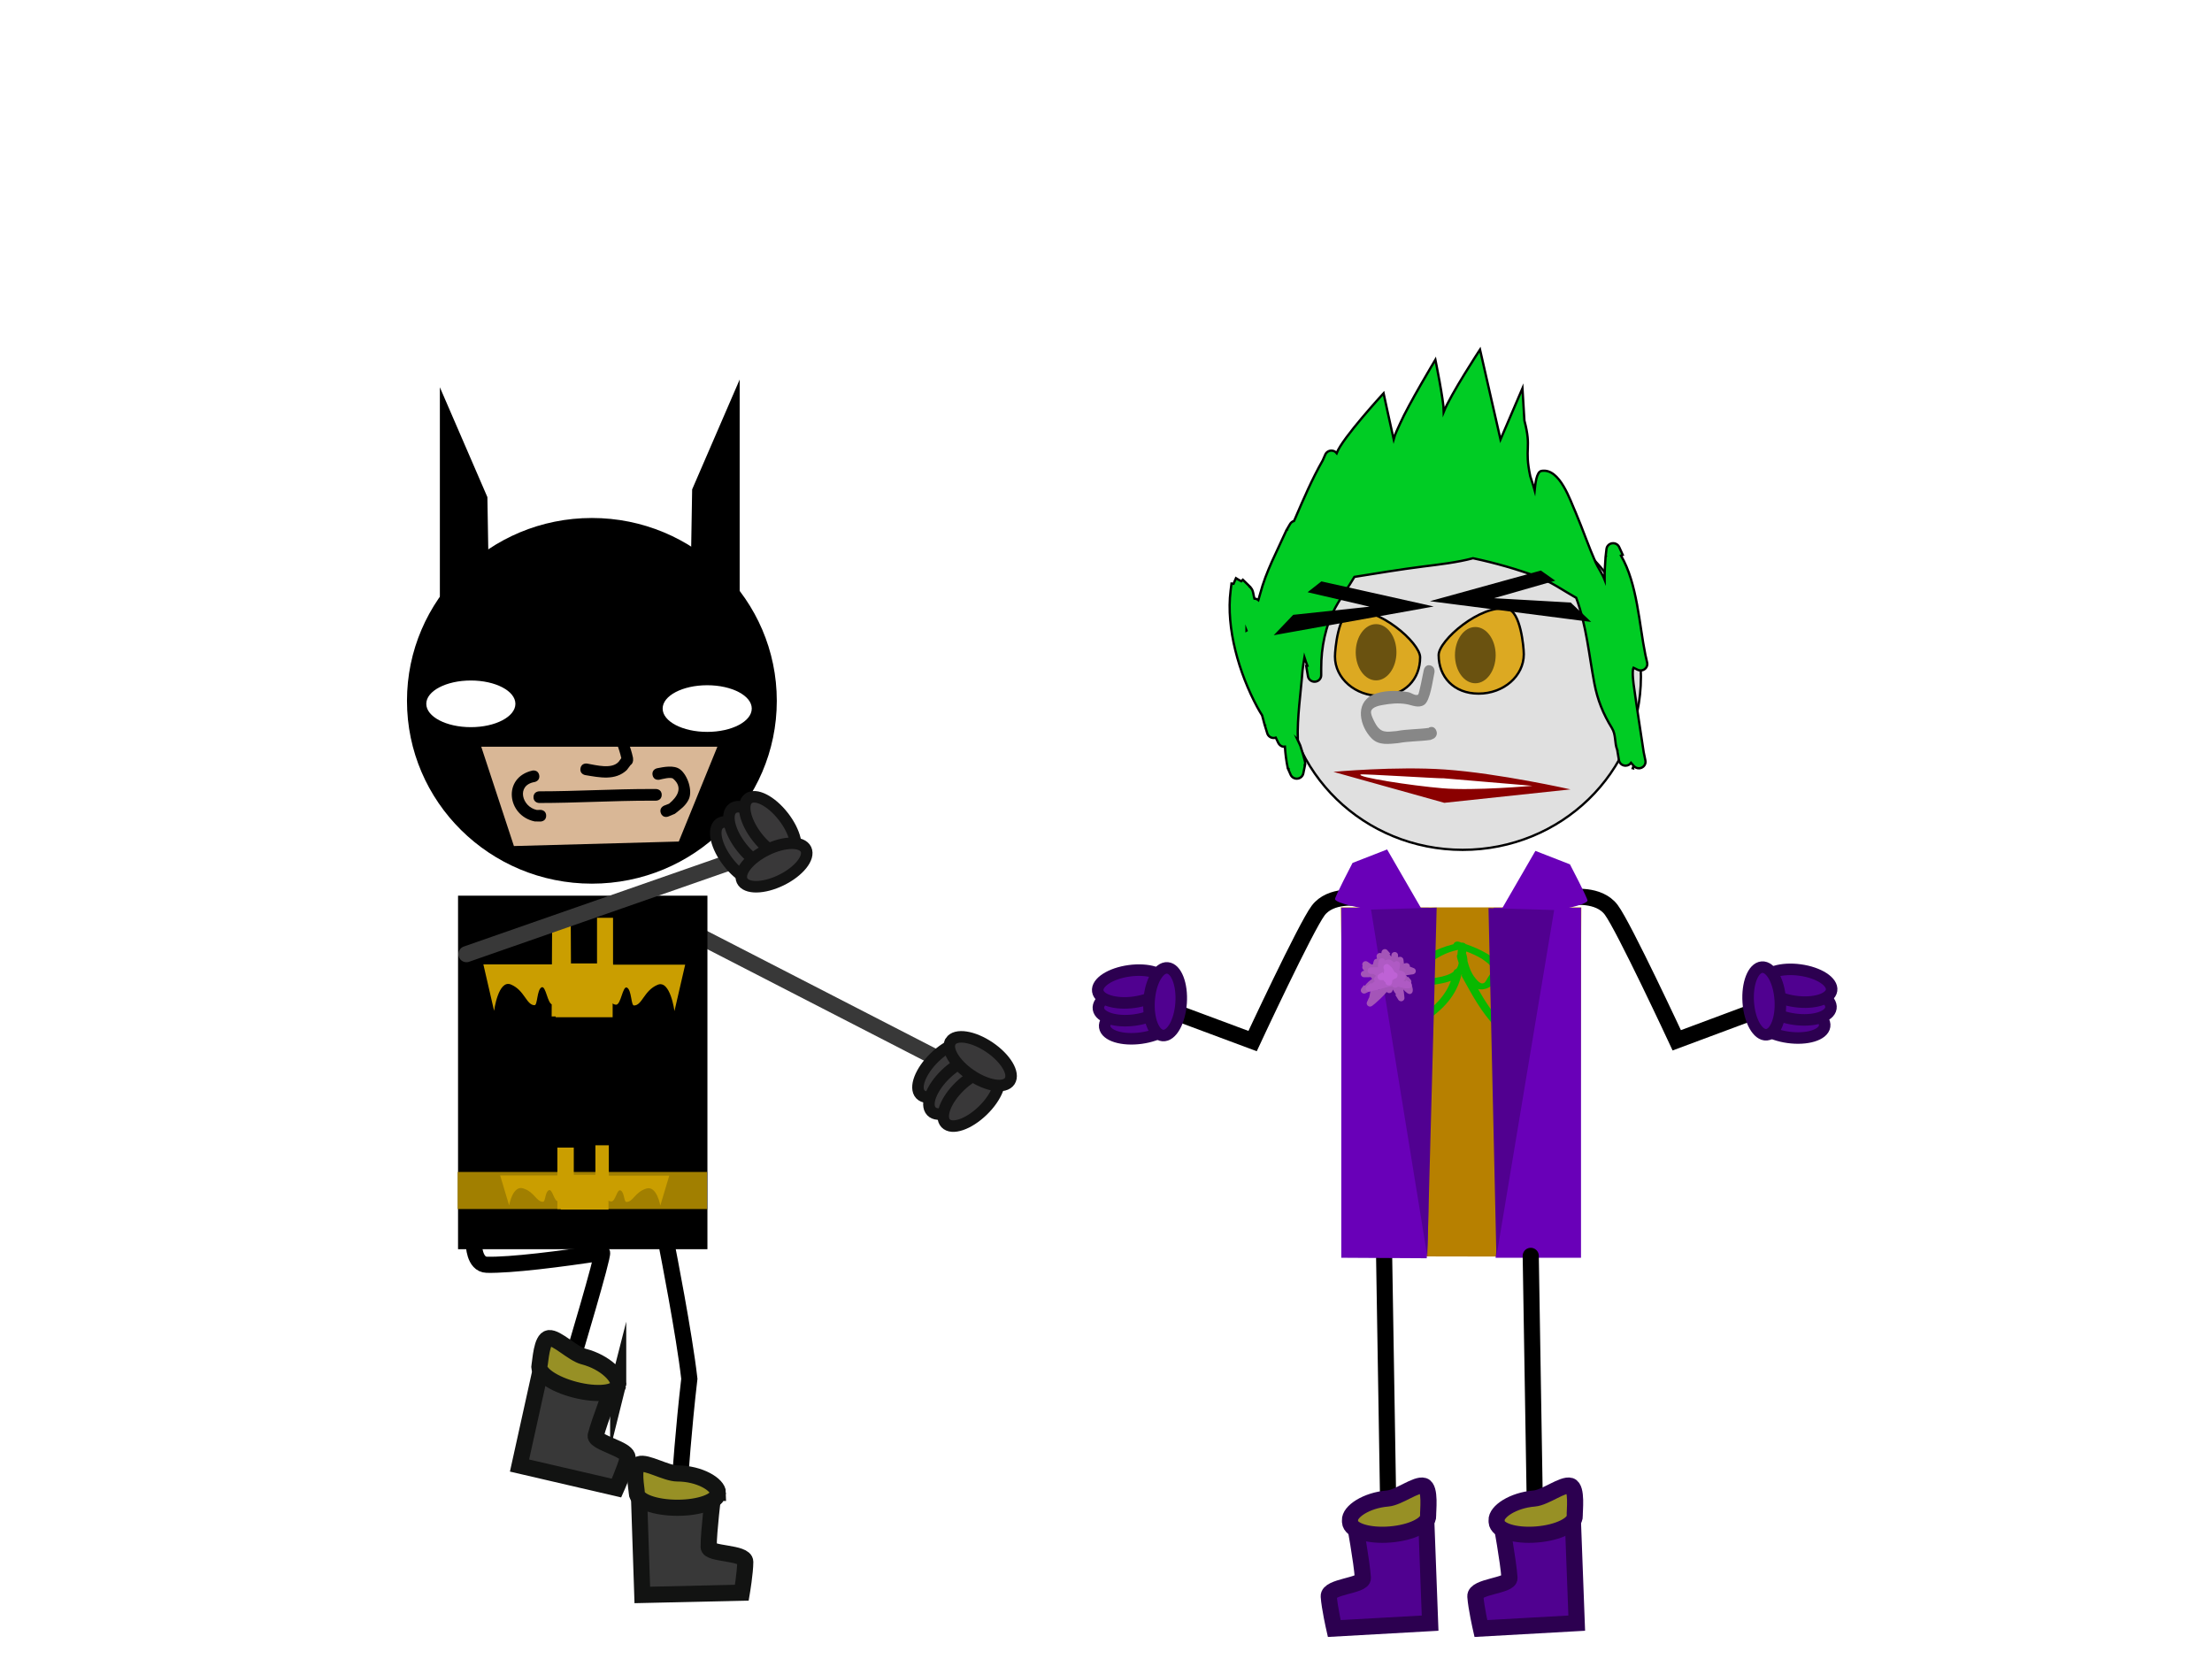 <svg version="1.1" xmlns="http://www.w3.org/2000/svg" xmlns:xlink="http://www.w3.org/1999/xlink" width="480" height="360" viewBox="0,0,480,360"><g data-paper-data="{&quot;isPaintingLayer&quot;:true}" fill-rule="nonzero" stroke-linejoin="miter" stroke-miterlimit="10" stroke-dasharray="" stroke-dashoffset="0" style="mix-blend-mode: normal"><path d="M0,360v-360h480v360z" fill="#ffffff" stroke="none" stroke-width="0" stroke-linecap="butt"/><path d="M383.132,218.562l-19.278,7.182c0,0 -11.504,-24.711 -14.228,-28.329c-2.718,-3.611 -8.592,-2.706 -8.592,-2.706" data-paper-data="{&quot;index&quot;:null}" fill="none" stroke="#000000" stroke-width="3.5" stroke-linecap="round"/><g data-paper-data="{&quot;index&quot;:null}" fill="#500190" stroke="#2c0050" stroke-width="2.5" stroke-linecap="butt"><path d="M395.939,222.696c-0.289,1.884 -3.816,2.962 -7.878,2.408c-4.061,-0.554 -7.119,-2.531 -6.829,-4.415c0.289,-1.884 3.816,-2.962 7.878,-2.408c4.061,0.554 7.119,2.531 6.829,4.415z"/><path d="M389.426,221.173c-4.061,-0.554 -7.119,-2.531 -6.829,-4.415c0.289,-1.884 3.816,-2.962 7.878,-2.408c4.061,0.554 7.119,2.531 6.829,4.415c-0.289,1.884 -3.816,2.962 -7.878,2.408z"/><path d="M397.447,214.908c-0.289,1.884 -3.816,2.962 -7.878,2.408c-4.061,-0.554 -7.119,-2.531 -6.829,-4.415c0.289,-1.884 3.816,-2.962 7.878,-2.408c4.061,0.554 7.119,2.531 6.829,4.415z"/><path d="M383.349,224.54c-1.917,0.158 -3.699,-2.999 -3.981,-7.051c-0.281,-4.052 1.045,-7.464 2.962,-7.622c1.917,-0.158 3.699,2.999 3.981,7.051c0.281,4.052 -1.045,7.464 -2.962,7.622z" data-paper-data="{&quot;index&quot;:null}"/></g><path d="M301.185,323.501l-0.833,-50.982" data-paper-data="{&quot;index&quot;:null}" fill="none" stroke="#000000" stroke-width="3.5" stroke-linecap="round"/><g data-paper-data="{&quot;index&quot;:null}" stroke="#2c0050" stroke-width="3.5" stroke-linecap="butt"><path d="M289.531,353.385c0,0 -1.031,-4.542 -1.196,-6.968c-0.151,-2.208 7.525,-2.268 7.406,-4.004c-0.249,-3.643 -1.773,-11.894 -1.773,-11.894l15.495,-1.521l0.868,23.22z" fill="#500190"/><path d="M292.945,329.908c-0.128,-1.868 3.503,-4.357 8.182,-4.738c2.374,-0.193 6.242,-3.256 7.823,-2.753c1.536,0.489 0.889,5.568 0.952,6.488c0.128,1.868 -3.562,3.692 -8.241,4.072c-4.679,0.38 -8.576,-0.826 -8.704,-2.694z" fill="#979025"/></g><path d="M294.632,194.876c0,0 -5.874,-0.905 -8.592,2.706c-2.724,3.619 -14.228,28.329 -14.228,28.329l-19.278,-7.182" data-paper-data="{&quot;index&quot;:null}" fill="none" stroke="#000000" stroke-width="3.5" stroke-linecap="round"/><g data-paper-data="{&quot;index&quot;:null}" fill="#500190" stroke="#2c0050" stroke-width="2.5" stroke-linecap="butt"><path d="M239.727,222.863c-0.289,-1.884 2.768,-3.861 6.829,-4.415c4.061,-0.554 7.588,0.524 7.878,2.408c0.289,1.884 -2.768,3.861 -6.829,4.415c-4.061,0.554 -7.588,-0.524 -7.878,-2.408z"/><path d="M246.24,221.34c-4.061,0.554 -7.588,-0.524 -7.878,-2.408c-0.289,-1.884 2.768,-3.86 6.829,-4.415c4.061,-0.554 7.588,0.524 7.878,2.408c0.289,1.884 -2.768,3.861 -6.829,4.415z"/><path d="M238.219,215.074c-0.289,-1.884 2.768,-3.861 6.829,-4.415c4.061,-0.554 7.588,0.524 7.878,2.408c0.289,1.884 -2.768,3.861 -6.829,4.415c-4.061,0.554 -7.588,-0.524 -7.878,-2.408z"/><path d="M252.317,224.707c-1.917,-0.158 -3.243,-3.57 -2.962,-7.622c0.281,-4.052 2.064,-7.208 3.981,-7.051c1.917,0.158 3.243,3.57 2.962,7.622c-0.281,4.052 -2.064,7.208 -3.981,7.051z" data-paper-data="{&quot;index&quot;:null}"/></g><g stroke="none" stroke-linecap="butt"><path d="M292.033,272.61l-1.061,-75.709h52.173l-0.386,75.803z" fill="#b78000" stroke-width="0"/><path d="M307.265,221.973c-0.544,-0.57 0.205,-0.984 0.205,-0.984l0.101,-0.053c3.692,-2.389 6.067,-4.822 7.271,-8.097c-0.783,0.293 -1.686,0.522 -2.701,0.681c-2.313,0.525 -8.003,0.146 -6.55,-2.677c1.41,-2.738 5.96,-4.991 9.799,-5.952c0.02,-0.061 0.051,-0.125 0.097,-0.193c0.426,-0.625 1.247,-0.301 1.247,-0.301l0.32,0.129c0.017,0.006 0.035,0.011 0.052,0.017c0.168,-0.014 0.66,-0.025 0.912,0.305c1.7,0.587 3.213,1.225 4.748,2.141c1.238,0.869 2.872,1.695 3.095,3.11c0.284,1.801 -2.451,5.174 -5.11,4.522c1.461,2.569 3.034,5.062 5.238,7.394l0.662,0.461c0,0 0.68,0.478 0.053,0.995c-0.627,0.518 -1.307,0.04 -1.307,0.04l-0.79,-0.56c-3.267,-3.399 -5.206,-7.154 -7.346,-10.991c0,0 -0.16,-0.287 -0.016,-0.56c-0.035,0.034 -0.07,0.068 -0.106,0.101c-1.053,4.429 -3.796,7.54 -8.369,10.508l-0.213,0.12c0,0 -0.748,0.414 -1.292,-0.156zM315.412,210.83c0,0 0.094,-0.45 0.605,-0.569c0.289,-0.381 0.459,-0.813 0.519,-1.299c-0.192,-0.708 -0.634,-1.543 -0.224,-1.94c-0.017,-0.057 -0.035,-0.115 -0.054,-0.173l0.109,-0.13l-0.099,-0.012l0.123,-0.592c-2.821,0.595 -4.517,1.695 -6.782,3.295c-0.647,0.457 -2.563,1.494 -2.544,2.3c0.018,0.778 4.075,0.584 4.609,0.445c1.713,-0.265 2.935,-0.691 3.729,-1.292c0.002,-0.011 0.005,-0.023 0.007,-0.034zM318.44,208.538c0.254,0.95 0.548,1.895 1.079,2.822c0.256,0.446 1.28,1.966 2.06,2.038c0.731,0.068 0.996,-0.857 1.225,-1.175c1.524,-2.127 1.069,-2.541 -1.236,-4.161c-1.109,-0.662 -2.202,-1.155 -3.377,-1.596l-0.074,0.355c0.209,0.607 0.315,1.181 0.322,1.718z" fill="#09b800" stroke-width="0.5"/><path d="M291.058,272.933v-75.949h18.953c-0.318,6.761 0.024,13.519 -0.445,20.386c-1.233,18.067 1.264,37.114 0.031,55.667z" fill="#6900b8" stroke-width="0"/><path d="M324.536,272.933c2.409,-18.24 2.121,-35.826 1.209,-55.459c-0.319,-6.876 -1.305,-13.73 -1.623,-20.49h18.953c0,0 0,32.676 0,46.406c0,10.955 0,29.543 0,29.543z" data-paper-data="{&quot;index&quot;:null}" fill="#6900b8" stroke-width="0"/><path d="M324.609,199.459l8.57,-14.818l7.499,2.922c0,0 3.957,7.562 3.809,7.896c-0.816,1.847 -19.878,4 -19.878,4z" fill="#6900b8" stroke-width="0"/><path d="M289.691,195.147c-0.148,-0.334 3.809,-7.896 3.809,-7.896l7.499,-2.922l8.57,14.818c0,0 -19.062,-2.153 -19.878,-4z" data-paper-data="{&quot;index&quot;:null}" fill="#6900b8" stroke-width="0"/><path d="M297.506,197.372l14.247,-0.417l-2.035,75.653z" fill="#510191" stroke-width="0"/><path d="M324.716,272.712l-1.714,-75.653l14.247,0.417z" data-paper-data="{&quot;index&quot;:null}" fill="#510090" stroke-width="0"/><path d="M298.087,208.59c0.073,-0.314 0.361,-0.548 0.705,-0.548c0.003,0 0.007,0 0.01,0l-0.076,-0.408c-0.009,-0.045 -0.014,-0.092 -0.014,-0.14c0,-0.389 0.324,-0.704 0.723,-0.704c0.114,0 0.221,0.026 0.317,0.071l0.036,-0.279c0.04,-0.352 0.346,-0.626 0.719,-0.626c0.221,0 0.419,0.097 0.552,0.249l0.64,0.727l-0.182,0.152c0.138,0.164 0.262,0.33 0.376,0.501l0.037,-0.362c0.032,-0.36 0.343,-0.642 0.72,-0.642c0.399,0 0.723,0.315 0.723,0.704v0.334c0.032,0.031 0.062,0.066 0.088,0.102c0.108,-0.062 0.233,-0.098 0.367,-0.098c0.372,0 0.679,0.274 0.719,0.626l0.106,0.826l-0.271,0.033c0.001,0.012 0.001,0.024 0.002,0.036l0.666,-0.144c0.055,-0.013 0.113,-0.02 0.172,-0.02c0.399,0 0.723,0.315 0.723,0.704c0,0.022 -0.001,0.043 -0.003,0.065l0.818,0.319c0.275,0.1 0.47,0.358 0.47,0.66c0,0.359 -0.275,0.655 -0.631,0.699l-0.739,0.103c-0.262,0.036 -0.51,0.069 -0.749,0.098c0.122,0.137 0.229,0.271 0.328,0.421l0.125,-0.101l0.533,0.623c0.106,0.123 0.171,0.281 0.171,0.454c0,0.141 -0.042,0.272 -0.116,0.382c0.5,0.969 0.645,1.97 -0.027,2.258c-0.417,0.179 -1.023,-0.29 -1.601,-0.942c0.043,0.236 0.084,0.472 0.129,0.707l-0.006,0.03l0.01,-0.001l0.106,1.034c0.003,0.026 0.005,0.053 0.005,0.08c0,0.389 -0.324,0.704 -0.723,0.704c-0.268,0 -0.502,-0.142 -0.627,-0.353l-0.636,-1.032l0.166,-0.097c-0.261,-0.347 -0.491,-0.7 -0.7,-1.069l-0.074,0.252c-0.081,0.303 -0.364,0.526 -0.7,0.526c-0.222,0 -0.421,-0.098 -0.553,-0.251c-0.881,1.064 -2.056,2.087 -2.508,2.489l-0.019,0.007l0.004,0.005l-0.64,0.51c-0.125,0.101 -0.286,0.162 -0.462,0.162c-0.399,0 -0.723,-0.315 -0.723,-0.704c0,-0.107 0.025,-0.209 0.069,-0.3l0.422,-0.925l0.04,0.017c0.084,-0.504 0.181,-1.002 0.293,-1.497l-1.05,0.511c-0.1,0.052 -0.215,0.081 -0.336,0.081c-0.399,0 -0.723,-0.315 -0.723,-0.704c0,-0.156 0.052,-0.299 0.14,-0.416l0.531,-0.724l0.211,0.147c0.439,-0.626 0.973,-1.056 1.597,-1.516c-0.119,-0.119 -0.235,-0.243 -0.348,-0.371c-0.169,0.003 -0.336,0.012 -0.499,0.035l-0.051,-0.021v0.023h-0.857c-0.399,0 -0.723,-0.315 -0.723,-0.704c0,-0.366 0.286,-0.666 0.652,-0.701l0.093,-0.01l-0.253,-0.295c-0.106,-0.123 -0.171,-0.281 -0.171,-0.454c0,-0.112 0.027,-0.219 0.075,-0.313c-0.048,-0.094 -0.075,-0.201 -0.075,-0.313c0,-0.389 0.324,-0.704 0.723,-0.704c0.16,0 0.307,0.05 0.427,0.136l0.695,0.484c0.081,0.033 0.183,0.074 0.302,0.122c0.053,-0.034 0.11,-0.061 0.171,-0.081zM297.399,214.989l-0.008,0.002l0.005,0.01c0.001,-0.004 0.002,-0.008 0.003,-0.012zM299.12,214.831c0.046,-0.061 0.092,-0.123 0.138,-0.184c-0.028,-0.007 -0.055,-0.015 -0.081,-0.025c-0.019,0.07 -0.037,0.14 -0.057,0.209z" fill="#a455b8" stroke-width="0.5"/><path d="M296.783,210.625c0,-0.704 0.723,-0.704 0.723,-0.704h0.214c0.263,0 0.773,-0.03 1.307,-0.031c0.004,-0.178 0.007,-0.366 0.007,-0.567l0.025,-0.047l-0.02,-0.003l0.106,-0.72c0.045,-0.347 0.349,-0.615 0.717,-0.615c0.316,0 0.585,0.197 0.683,0.472l0.009,0.024c0.128,-0.114 0.299,-0.183 0.486,-0.183c0.003,0 0.006,0 0.01,0c0.314,-0.118 0.692,-0.042 1.152,0.334c0.11,0.09 0.205,0.181 0.287,0.272c0.131,-0.177 0.345,-0.293 0.587,-0.293c0.399,0 0.723,0.315 0.723,0.704c0,0.03 -0.002,0.059 -0.006,0.088l-0.106,0.929l-0.06,-0.006c-0.004,0.097 -0.016,0.193 -0.04,0.289c0.662,0.079 1.244,0.33 1.345,0.753c0.229,0.955 -0.012,1.37 -0.387,1.486c0.143,0.049 0.286,0.106 0.429,0.172l0.139,-0.271l0.843,0.411c0.245,0.113 0.414,0.356 0.414,0.637c0,0.389 -0.324,0.704 -0.723,0.704h-0.75v-0.036l-0.088,0.031c-0.422,-0.105 -0.977,-0.201 -1.456,-0.407c-0.13,0.186 -0.349,0.308 -0.598,0.308c-0.277,0 -0.518,-0.152 -0.639,-0.375c-1.381,0.195 -2.651,0.714 -4.018,0.983l-0.829,0.202c-0.061,0.016 -0.125,0.025 -0.191,0.025c-0.399,0 -0.723,-0.315 -0.723,-0.704c0,-0.233 0.117,-0.44 0.296,-0.568l0.85,-0.621l0.137,0.177c0.225,-0.193 0.455,-0.368 0.694,-0.534c-0.097,-0.12 -0.155,-0.271 -0.155,-0.436c0,-0.148 0.047,-0.285 0.127,-0.399l0.275,-0.401l-0.265,-0.162c-0.081,-0.047 -0.151,-0.11 -0.207,-0.183c-0.169,-0.015 -0.308,-0.029 -0.384,-0.029h-0.214c0,0 -0.723,0 -0.723,-0.704z" fill="#af5ac4" stroke-width="0.5"/><path d="M303.206,211.946c-0.147,0.334 -0.394,0.422 -0.6,0.429c-0.106,0.153 -0.272,0.264 -0.466,0.299c-0.016,0.181 -0.036,0.362 -0.059,0.543c0,0 -0.09,0.699 -0.807,0.612c-0.542,-0.066 -0.624,-0.482 -0.631,-0.68c-0.198,-0.085 -0.35,-0.255 -0.407,-0.462h-0.587c-0.399,0 -0.723,-0.315 -0.723,-0.704c0,-0.267 0.152,-0.499 0.377,-0.618l0.738,-0.411l0.183,0.311c0.013,-0.006 0.025,-0.012 0.037,-0.018l0.063,-0.49c0.007,-0.06 0.021,-0.118 0.043,-0.173l-0.129,-0.502c-0.017,-0.059 -0.026,-0.122 -0.026,-0.186c0,-0.389 0.324,-0.704 0.723,-0.704c0.2,0 0.38,0.079 0.511,0.206l0.643,0.626l-0.018,0.018l0.066,0.034c0.113,0.29 0.368,0.579 0.493,0.869l0.197,0.078c0,0 0.665,0.277 0.38,0.925z" fill="#be62d5" stroke-width="0.5"/></g><path d="M317.393,109.308c21.365,0 38.685,16.813 38.685,37.553c0,20.74 -17.32,37.553 -38.685,37.553c-21.365,0 -38.685,-16.813 -38.685,-37.553c0,-20.74 17.32,-37.553 38.685,-37.553z" fill="#e0e0e0" stroke="#000000" stroke-width="0.5" stroke-linecap="butt"/><path d="M281.619,160.576c0.193,0.395 0.374,0.796 0.542,1.204c0.061,0.148 1.141,3.554 1.066,3.867c-0.024,0.101 -0.053,0.2 -0.084,0.299l0.056,0.011l-0.38,1.853c-0.121,0.658 -0.712,1.158 -1.423,1.158c-0.608,0 -1.129,-0.366 -1.342,-0.884l-0.565,-1.285l0.053,-0.022l-0.105,-0.115c-0.323,-1.545 -0.516,-3.089 -0.614,-4.633c-1.013,0.139 -1.455,-0.865 -1.455,-0.865c-0.162,-0.372 -0.338,-0.737 -0.525,-1.097c-0.144,0.047 -0.299,0.073 -0.46,0.073c-0.666,0 -1.226,-0.438 -1.395,-1.034l-0.569,-1.848l0.011,-0.003l-0.02,-0.028c-0.192,-0.748 -0.373,-1.399 -0.536,-2c-0.378,-0.603 -0.742,-1.212 -1.077,-1.836c-3.901,-7.261 -6.797,-17.028 -5.755,-25.262l0.193,-1.503l0.438,0.053l0.527,-1.211c0.369,0.24 0.763,0.451 1.156,0.663l0.336,-0.327l1.543,1.503l-0.028,0.027c0.086,0.078 0.168,0.16 0.247,0.246c0.531,0.578 0.506,1.472 0.728,2.217c0.01,0.035 0.021,0.069 0.031,0.104c0.322,0.016 0.616,0.133 0.848,0.321c0.126,-0.426 0.256,-0.867 0.377,-1.327c1.29,-4.931 3.634,-9.183 5.7,-13.807l0.064,-0.053l-0.026,-0.015l0.757,-1.291c0.182,-0.325 0.492,-0.572 0.864,-0.678c0.08,-0.172 0.157,-0.343 0.23,-0.51c1.857,-4.295 3.671,-8.558 6.002,-12.641l0.543,-1.235c0.214,-0.518 0.734,-0.884 1.342,-0.884c0.464,0 0.877,0.213 1.142,0.544c1.206,-3.24 10.178,-12.985 10.178,-12.985c0,0 1.85,8.544 2.184,9.968c0.309,-1.152 0.89,-2.246 1.416,-3.443c1.732,-3.941 7.641,-13.806 7.641,-13.806c0,0 1.803,8.8 1.83,11.266c1.533,-3.825 7.853,-13.466 7.853,-13.466l4.449,19.507l4.764,-11.109l0.42,6.992c1.633,6.232 -0.081,5.749 1.279,12.123c0.056,0.261 0.573,1.639 0.952,3.016c0.127,-1.233 0.361,-4.003 1.465,-4.197c4.015,-0.706 6.288,6.537 7.432,9.026c1.521,3.599 2.781,7.304 4.353,10.882c0.421,0.959 1.409,2.369 1.937,3.723c-0,-0.05 -0.001,-0.1 -0.002,-0.149c-0.027,-1.609 0.081,-3.219 0.199,-4.824l0.013,-0.027l-0.01,-0.001l0.191,-1.674c0.072,-0.713 0.689,-1.27 1.439,-1.27c0.601,0 1.117,0.357 1.335,0.866l0.758,1.661l-0.376,0.163c3.566,6.121 3.931,14.916 5.289,21.527l0.376,1.65c0.027,0.107 0.041,0.22 0.041,0.335c0,0.778 -0.647,1.409 -1.446,1.409c-0.243,0 -0.472,-0.058 -0.673,-0.161l-0.873,-0.425c-0.401,0.783 0.055,3.829 0.088,4.07c0.646,4.74 1.417,9.471 2.111,14.207l0.374,1.821c0.022,0.098 0.034,0.2 0.034,0.305c0,0.778 -0.647,1.409 -1.446,1.409c-0.443,0 -0.839,-0.194 -1.104,-0.499l-0.595,-0.677c-0.261,0.37 -0.698,0.612 -1.193,0.612c-0.726,0 -1.327,-0.521 -1.43,-1.2l-0.382,-2.231l0.006,-0.001c-0.004,-0.009 -0.007,-0.018 -0.011,-0.027c-0.605,-1.535 -0.218,-3.222 -1.156,-4.733c-1.885,-3.035 -3.115,-6.087 -3.798,-9.68c-1.15,-6.053 -1.725,-12.63 -3.936,-18.553c-2.798,-1.568 -5.387,-3.464 -8.526,-4.619c-4.308,-1.585 -9.033,-2.951 -13.86,-3.97c-3.534,0.928 -7.231,1.342 -10.884,1.802c-4.967,0.625 -9.907,1.463 -14.854,2.243c-1.264,2.176 -2.797,4.209 -4.102,6.599c-2.2,4.03 -3.118,8.719 -3.109,13.238v1.503c0,0.778 -0.647,1.409 -1.446,1.409c-0.726,0 -1.327,-0.521 -1.43,-1.2l-0.382,-2.231l0.259,-0.042c-0.237,-0.601 -0.447,-1.198 -0.639,-1.801c-0.174,1.109 -0.361,2.124 -0.415,2.842c-0.378,5.019 -1.183,10.064 -1.025,15.077zM270.485,136.779c0,0.018 0.001,0.035 0.001,0.053c0.005,-0.003 0.01,-0.005 0.015,-0.008c-0.005,-0.015 -0.01,-0.03 -0.016,-0.045zM354.307,166.697c0.017,0.004 0.035,0.007 0.052,0.011c-0.006,-0.035 -0.012,-0.069 -0.018,-0.104c-0.011,0.031 -0.022,0.062 -0.034,0.093z" fill="#00cc24" stroke="#000000" stroke-width="0.5" stroke-linecap="butt"/><path d="M308.165,142.64c0,4.711 -3.264,8.374 -8.677,8.374c-5.413,0 -9.802,-3.819 -9.802,-8.531c0,-1.557 0.694,-9.329 3.56,-9.857c5.808,-1.07 14.919,6.859 14.919,10.014z" fill="#dca922" stroke="#000000" stroke-width="0.5" stroke-linecap="butt"/><path d="M327.101,132.126c2.866,0.528 3.56,8.301 3.56,9.857c0,4.711 -4.388,8.531 -9.802,8.531c-5.413,0 -8.677,-3.663 -8.677,-8.374c0,-3.155 9.111,-11.084 14.919,-10.014z" data-paper-data="{&quot;index&quot;:null}" fill="#dca922" stroke="#000000" stroke-width="0.5" stroke-linecap="butt"/><path d="M277.107,137.46l3.635,-3.805l17.949,-1.915l-14.384,-3.355l2.498,-1.956l23.047,5.148z" fill="#000000" stroke="#000000" stroke-width="0.5" stroke-linecap="butt"/><path d="M311.56,130.366l22.763,-6.288l2.593,1.83l-14.199,4.066l18.022,1.02l3.819,3.62z" data-paper-data="{&quot;index&quot;:null}" fill="#000000" stroke="#000000" stroke-width="0.5" stroke-linecap="butt"/><g fill="#6a5210" stroke="none" stroke-width="0" stroke-linecap="butt"><path d="M303.027,141.537c0,3.371 -1.978,6.104 -4.419,6.104c-2.44,0 -4.419,-2.733 -4.419,-6.104c0,-3.371 1.978,-6.104 4.419,-6.104c2.44,0 4.419,2.733 4.419,6.104z"/><path d="M324.559,142.163c0,3.371 -1.978,6.104 -4.419,6.104c-2.44,0 -4.419,-2.733 -4.419,-6.104c0,-3.371 1.978,-6.104 4.419,-6.104c2.44,0 4.419,2.733 4.419,6.104z"/></g><path d="M311.645,158.483c0.529,1.182 -0.529,1.773 -0.529,1.773l-0.698,0.306c-2.388,0.329 -4.712,0.261 -7.103,0.705c-1.877,0.157 -4.076,0.561 -5.649,-1.016c-2.591,-2.6 -3.711,-7.599 0.145,-9.438c2.243,-1.07 5.377,-1.015 7.752,-0.622c0.732,0.121 1.476,0.859 2.164,0.555c0.212,-0.094 1.091,-4.724 1.239,-5.384c0,0 0.287,-1.282 1.435,-0.962c1.148,0.321 0.861,1.603 0.861,1.603c-0.36,1.602 -0.889,6.09 -2.232,6.95c-1.239,0.794 -2.62,0.055 -3.831,-0.15c-1.778,-0.301 -3.371,-0.139 -5.14,0.173c-0.568,0.1 -2.343,0.402 -2.539,1.376c-0.136,0.672 0.639,2.095 0.832,2.46c1.233,2.331 2.41,2.031 4.678,1.831c2.386,-0.446 4.717,-0.367 7.095,-0.704l-0.067,-0.047c0,0 1.058,-0.591 1.587,0.591z" fill="#878787" stroke="none" stroke-width="0.5" stroke-linecap="butt"/><path d="M333.001,323.501l-0.833,-50.982" data-paper-data="{&quot;index&quot;:null}" fill="none" stroke="#000000" stroke-width="3.5" stroke-linecap="round"/><g data-paper-data="{&quot;index&quot;:null}" stroke="#2c0050" stroke-width="3.5" stroke-linecap="butt"><path d="M321.347,353.385c0,0 -1.031,-4.542 -1.196,-6.968c-0.151,-2.208 7.525,-2.268 7.406,-4.004c-0.249,-3.643 -1.773,-11.894 -1.773,-11.894l15.495,-1.521l0.868,23.22z" fill="#500190"/><path d="M324.761,329.908c-0.128,-1.868 3.503,-4.357 8.182,-4.738c2.374,-0.193 6.242,-3.256 7.823,-2.753c1.536,0.489 0.889,5.568 0.952,6.488c0.128,1.868 -3.562,3.692 -8.241,4.072c-4.679,0.38 -8.576,-0.826 -8.704,-2.694z" fill="#979025"/></g><path d="M144.813,270.856c0,0 3.665,18.598 4.773,28.336c-1.281,10.931 -2.006,21.736 -2.006,21.736" fill="none" stroke="#000000" stroke-width="3.5" stroke-linecap="round"/><path d="M102.828,269.967c0,0 0.031,4.416 2.806,4.486c5.163,0.13 16.088,-1.246 25.011,-2.628c0.344,0.642 -6.34,22.909 -6.34,22.909" fill="none" stroke="#000000" stroke-width="3.5" stroke-linecap="round"/><g data-paper-data="{&quot;index&quot;:null}" stroke="#121312" stroke-width="3.5" stroke-linecap="butt"><path d="M112.735,318.019l4.771,-21.585l15.567,4.251c0,0 -2.936,7.447 -3.8,10.814c-0.241,0.941 2.674,1.906 4.754,2.893c1.466,0.696 2.355,1.364 2.138,2.207c-0.575,2.242 -2.387,6.307 -2.387,6.307z" fill="#383838"/><path d="M134.144,300.649c-0.443,1.726 -4.624,2.145 -9.338,0.935c-4.714,-1.21 -8.177,-3.59 -7.734,-5.316c0.218,-0.851 0.408,-5.725 2.058,-5.902c1.699,-0.183 5.136,3.391 7.527,4.005c4.714,1.21 7.93,4.552 7.487,6.278z" fill="#979025"/></g><g stroke="#121312" stroke-width="3.5" stroke-linecap="butt"><path d="M139.378,346.1l-0.737,-22.093l16.135,0.254c0,0 -0.996,7.943 -0.997,11.419c-0.001,1.656 7.943,1.124 7.942,3.23c-0.001,2.314 -0.747,6.702 -0.747,6.702z" fill="#383838"/><path d="M155.804,323.959c-0.001,1.782 -3.946,3.226 -8.813,3.224c-4.867,-0.002 -8.812,-1.448 -8.811,-3.23c0,-0.878 -1.026,-5.647 0.528,-6.228c1.6,-0.598 5.817,2.01 8.286,2.011c4.867,0.002 8.812,2.441 8.811,4.223z" fill="#979025"/></g><g><path d="M149.221,201.81l54.012,27.78" data-paper-data="{&quot;index&quot;:null}" fill="none" stroke="#383838" stroke-width="3.5" stroke-linecap="round"/><g data-paper-data="{&quot;index&quot;:null}" fill="#393839" stroke="#131313" stroke-width="2.5" stroke-linecap="butt"><path d="M202.799,229.456c3.071,-2.977 6.674,-4.21 8.049,-2.755c1.374,1.455 -0.001,5.049 -3.072,8.025c-3.071,2.977 -6.674,4.21 -8.049,2.755c-1.374,-1.455 0.001,-5.049 3.072,-8.025z"/><path d="M205.177,233.118c3.071,-2.977 6.674,-4.21 8.049,-2.755c1.374,1.455 -0.001,5.049 -3.072,8.025c-3.071,2.977 -6.674,4.21 -8.049,2.755c-1.374,-1.455 0.001,-5.049 3.072,-8.025z"/><path d="M208.281,235.728c3.071,-2.977 6.674,-4.21 8.049,-2.755c1.374,1.455 -0.001,5.049 -3.072,8.025c-3.071,2.977 -6.674,4.21 -8.049,2.755c-1.374,-1.455 0.001,-5.049 3.072,-8.025z"/><path d="M206.297,225.951c1.102,-1.676 4.863,-1.099 8.4,1.288c3.537,2.388 5.51,5.682 4.408,7.359c-1.102,1.676 -4.863,1.099 -8.4,-1.288c-3.537,-2.388 -5.51,-5.682 -4.408,-7.358z" data-paper-data="{&quot;index&quot;:null}"/></g></g><g stroke="none" stroke-width="0" stroke-linecap="butt"><path d="M99.394,271.075v-76.714h54.116v76.714z" fill="#000000"/><path d="M99.311,262.361v-8.049h54.116v8.049z" fill="#a17f00"/><g fill="#ca9e00"><path d="M120.949,262.359v-13.331h3.56v13.331z"/><path d="M121.686,262.471v-7.546h10.356v7.546z"/><path d="M129.201,259.844v-11.318h2.913v11.318z"/><path d="M129.566,258.129v-3.03h15.667l-1.949,6.509c0,0 -0.76,-4.437 -3.071,-3.684c-2.5,0.815 -2.791,2.898 -4.293,2.898c-0.549,0 -0.412,-2.157 -1.263,-2.503c-0.801,-0.326 -1.082,2.389 -1.986,2.396c-1.294,0.01 -3.105,-2.587 -3.105,-2.587z"/><path d="M121.092,260.676c-0.903,-0.007 -1.184,-2.722 -1.986,-2.396c-0.851,0.346 -0.714,2.503 -1.263,2.503c-1.501,0 -1.793,-2.083 -4.293,-2.898c-2.311,-0.754 -3.071,3.684 -3.071,3.684l-1.949,-6.509h15.667v3.03c0,0 -1.811,2.597 -3.105,2.587z" data-paper-data="{&quot;index&quot;:null}"/></g><g fill="#ca9e00"><path d="M119.708,220.565l0.111,-21.748h4.026l0.111,21.748z"/><path d="M120.587,220.739v-11.675h12.356v11.675z"/><path d="M129.554,216.673v-17.512h3.475v17.512z"/><path d="M129.989,214.02v-4.688h18.693l-2.326,10.071c0,0 -0.907,-6.866 -3.665,-5.7c-2.983,1.261 -3.331,4.484 -5.122,4.484c-0.655,0 -0.492,-3.337 -1.507,-3.872c-0.956,-0.505 -1.291,3.697 -2.369,3.708c-1.543,0.015 -3.705,-4.002 -3.705,-4.002z"/><path d="M119.879,217.961c-1.078,-0.011 -1.413,-4.212 -2.369,-3.708c-1.015,0.536 -0.852,3.872 -1.507,3.872c-1.791,0 -2.139,-3.223 -5.122,-4.484c-2.757,-1.166 -3.665,5.7 -3.665,5.7l-2.326,-10.071h18.693v4.688c0,0 -2.161,4.018 -3.705,4.002z" data-paper-data="{&quot;index&quot;:null}"/></g></g><g stroke="none" stroke-linecap="butt"><path d="M168.564,152.077c0,21.912 -17.964,39.676 -40.125,39.676c-22.16,0 -40.125,-17.764 -40.125,-39.676c0,-21.912 17.964,-39.676 40.125,-39.676c22.16,0 40.125,17.764 40.125,39.676z" fill="#000000" stroke-width="0"/><path d="M149.549,144.73l0.645,-38.533l10.313,-23.838v62.371z" fill="#000000" stroke-width="0"/><path d="M95.451,146.409v-62.371l10.313,23.838l0.645,38.533z" data-paper-data="{&quot;index&quot;:null}" fill="#000000" stroke-width="0"/><path d="M111.519,183.589l-7.09,-21.552h51.244l-8.379,20.573z" fill="#d9b796" stroke-width="0"/><path d="M111.841,152.73c0,2.795 -4.329,5.062 -9.669,5.062c-5.34,0 -9.669,-2.266 -9.669,-5.062c0,-2.795 4.329,-5.062 9.669,-5.062c5.34,0 9.669,2.266 9.669,5.062z" fill="#ffffff" stroke-width="0"/><path d="M163.131,153.756c0,2.795 -4.329,5.062 -9.669,5.062c-5.34,0 -9.669,-2.266 -9.669,-5.062c0,-2.795 4.329,-5.062 9.669,-5.062c5.34,0 9.669,2.266 9.669,5.062z" fill="#ffffff" stroke-width="0"/><path d="M143.589,172.478c0,1.267 -1.25,1.267 -1.25,1.267h-1.241c-8.055,0 -16.041,0.503 -24.079,0.503c0,0 -1.25,0 -1.25,-1.267c0,-1.267 1.25,-1.267 1.25,-1.267c8.038,0 16.024,-0.503 24.079,-0.503h1.241c0,0 1.25,0 1.25,1.267z" fill="#000000" stroke-width="0.5"/><path d="M143.412,176.47c-0.464,-1.176 0.696,-1.646 0.696,-1.646l1.076,-0.421c1.731,-1.419 3.147,-3.467 0.902,-5.416c-0.517,-0.449 -2.432,0.087 -3.007,0.207c0,0 -1.226,0.248 -1.471,-0.994c-0.245,-1.242 0.981,-1.49 0.981,-1.49c1.415,-0.28 3.633,-0.734 4.937,0.207c1.669,1.205 2.861,4.714 1.897,6.612c-0.724,1.425 -1.81,2.121 -2.981,3.063l-1.406,0.585c0,0 -1.161,0.47 -1.625,-0.706z" fill="#000000" stroke-width="0.5"/><path d="M118.517,177.006c0,1.267 -1.25,1.267 -1.25,1.267l-1.238,-0.025c-6.017,-1.243 -7.039,-9.553 -0.496,-11.036c0,0 1.226,-0.248 1.471,0.994c0.245,1.242 -0.981,1.49 -0.981,1.49c-4.067,0.669 -2.778,5.42 0.496,6.068l0.748,-0.025c0,0 1.25,0 1.25,1.267z" fill="#000000" stroke-width="0.5"/><path d="M136.024,167.086c-2.483,2.367 -5.883,1.632 -9.033,1.108c0,0 -1.233,-0.208 -1.027,-1.458c0.205,-1.249 1.438,-1.041 1.438,-1.041c2.02,0.348 5.356,1.282 6.854,-0.401l0.566,-0.783c-0.495,-2.246 -1.521,-4.315 -1.908,-6.664c0,0 -0.205,-1.249 1.028,-1.458c1.233,-0.208 1.438,1.041 1.438,1.041c0.408,2.485 1.483,4.589 1.979,7.002l0.024,0.5c0,0 0,0.737 -0.555,1.087z" fill="#000000" stroke-width="0.5"/></g><g><path d="M158.489,187.06l-57.269,19.988" fill="none" stroke="#383838" stroke-width="3.5" stroke-linecap="round"/><g fill="#393839" stroke="#131313" stroke-width="2.5" stroke-linecap="butt"><path d="M156.089,178.754c1.559,-1.25 4.961,0.474 7.598,3.85c2.638,3.377 3.512,7.127 1.953,8.377c-1.559,1.25 -4.961,-0.474 -7.598,-3.85c-2.638,-3.377 -3.512,-7.127 -1.953,-8.377z"/><path d="M158.941,175.459c1.559,-1.25 4.961,0.474 7.598,3.85c2.638,3.377 3.512,7.127 1.953,8.377c-1.559,1.25 -4.961,-0.474 -7.598,-3.85c-2.638,-3.377 -3.512,-7.127 -1.953,-8.377z"/><path d="M162.369,173.306c1.559,-1.25 4.961,0.474 7.598,3.85c2.638,3.377 3.512,7.127 1.953,8.377c-1.559,1.25 -4.961,-0.474 -7.598,-3.85c-2.638,-3.377 -3.512,-7.127 -1.953,-8.377z"/><path d="M166.396,184.417c3.827,-1.872 7.631,-1.919 8.495,-0.105c0.864,1.814 -1.538,4.802 -5.365,6.674c-3.827,1.872 -7.631,1.919 -8.495,0.105c-0.864,-1.814 1.538,-4.802 5.365,-6.674z" data-paper-data="{&quot;index&quot;:null}"/></g></g><path d="M299.257,169.134c-1.196,0 -2.393,0.001 -3.591,0.001c0,0 -0.75,0 -0.75,-0.75c0,-0.75 0.75,-0.75 0.75,-0.75c0.779,0 1.557,0 2.335,0c0.268,-0.228 0.646,-0.152 0.646,-0.152l0.763,0.153c3.786,0.001 7.563,0.003 11.33,0.003c1.652,0.33 3.321,0.014 4.988,0.166c4.446,0.404 8.327,2.001 12.845,2.001c0.049,0.01 0.098,0.019 0.146,0.028c0.568,-0.021 1.143,0.002 1.584,0.133c0.226,0.003 0.456,0.003 0.696,0.003h0.833c0.414,0 0.75,0.336 0.75,0.75c0,0.414 -0.336,0.75 -0.75,0.75h-0.833c-0.685,0 -1.317,0.003 -1.971,-0.075c-0.554,0.007 -1.136,0.01 -1.788,0.071c-4.338,0.405 -8.452,1.67 -12.907,1.67c-5.346,-0.022 -10.008,-2.989 -15.076,-4.001z" fill="#ffffff" stroke="none" stroke-width="0.5" stroke-linecap="butt"/><path d="M289.35,167.489c0,0 13.578,-1.248 24.216,-0.507c11.633,0.81 27.235,4.312 27.235,4.312l-27.391,2.916zM313.233,168.886c-0.436,0.106 -17.641,-1.007 -17.973,-0.827c-1.03,0.559 10.856,2.41 17.767,2.996c6.911,0.586 19.515,-0.533 19.515,-0.533z" fill="#8a0000" stroke="none" stroke-width="0" stroke-linecap="butt"/></g></svg>